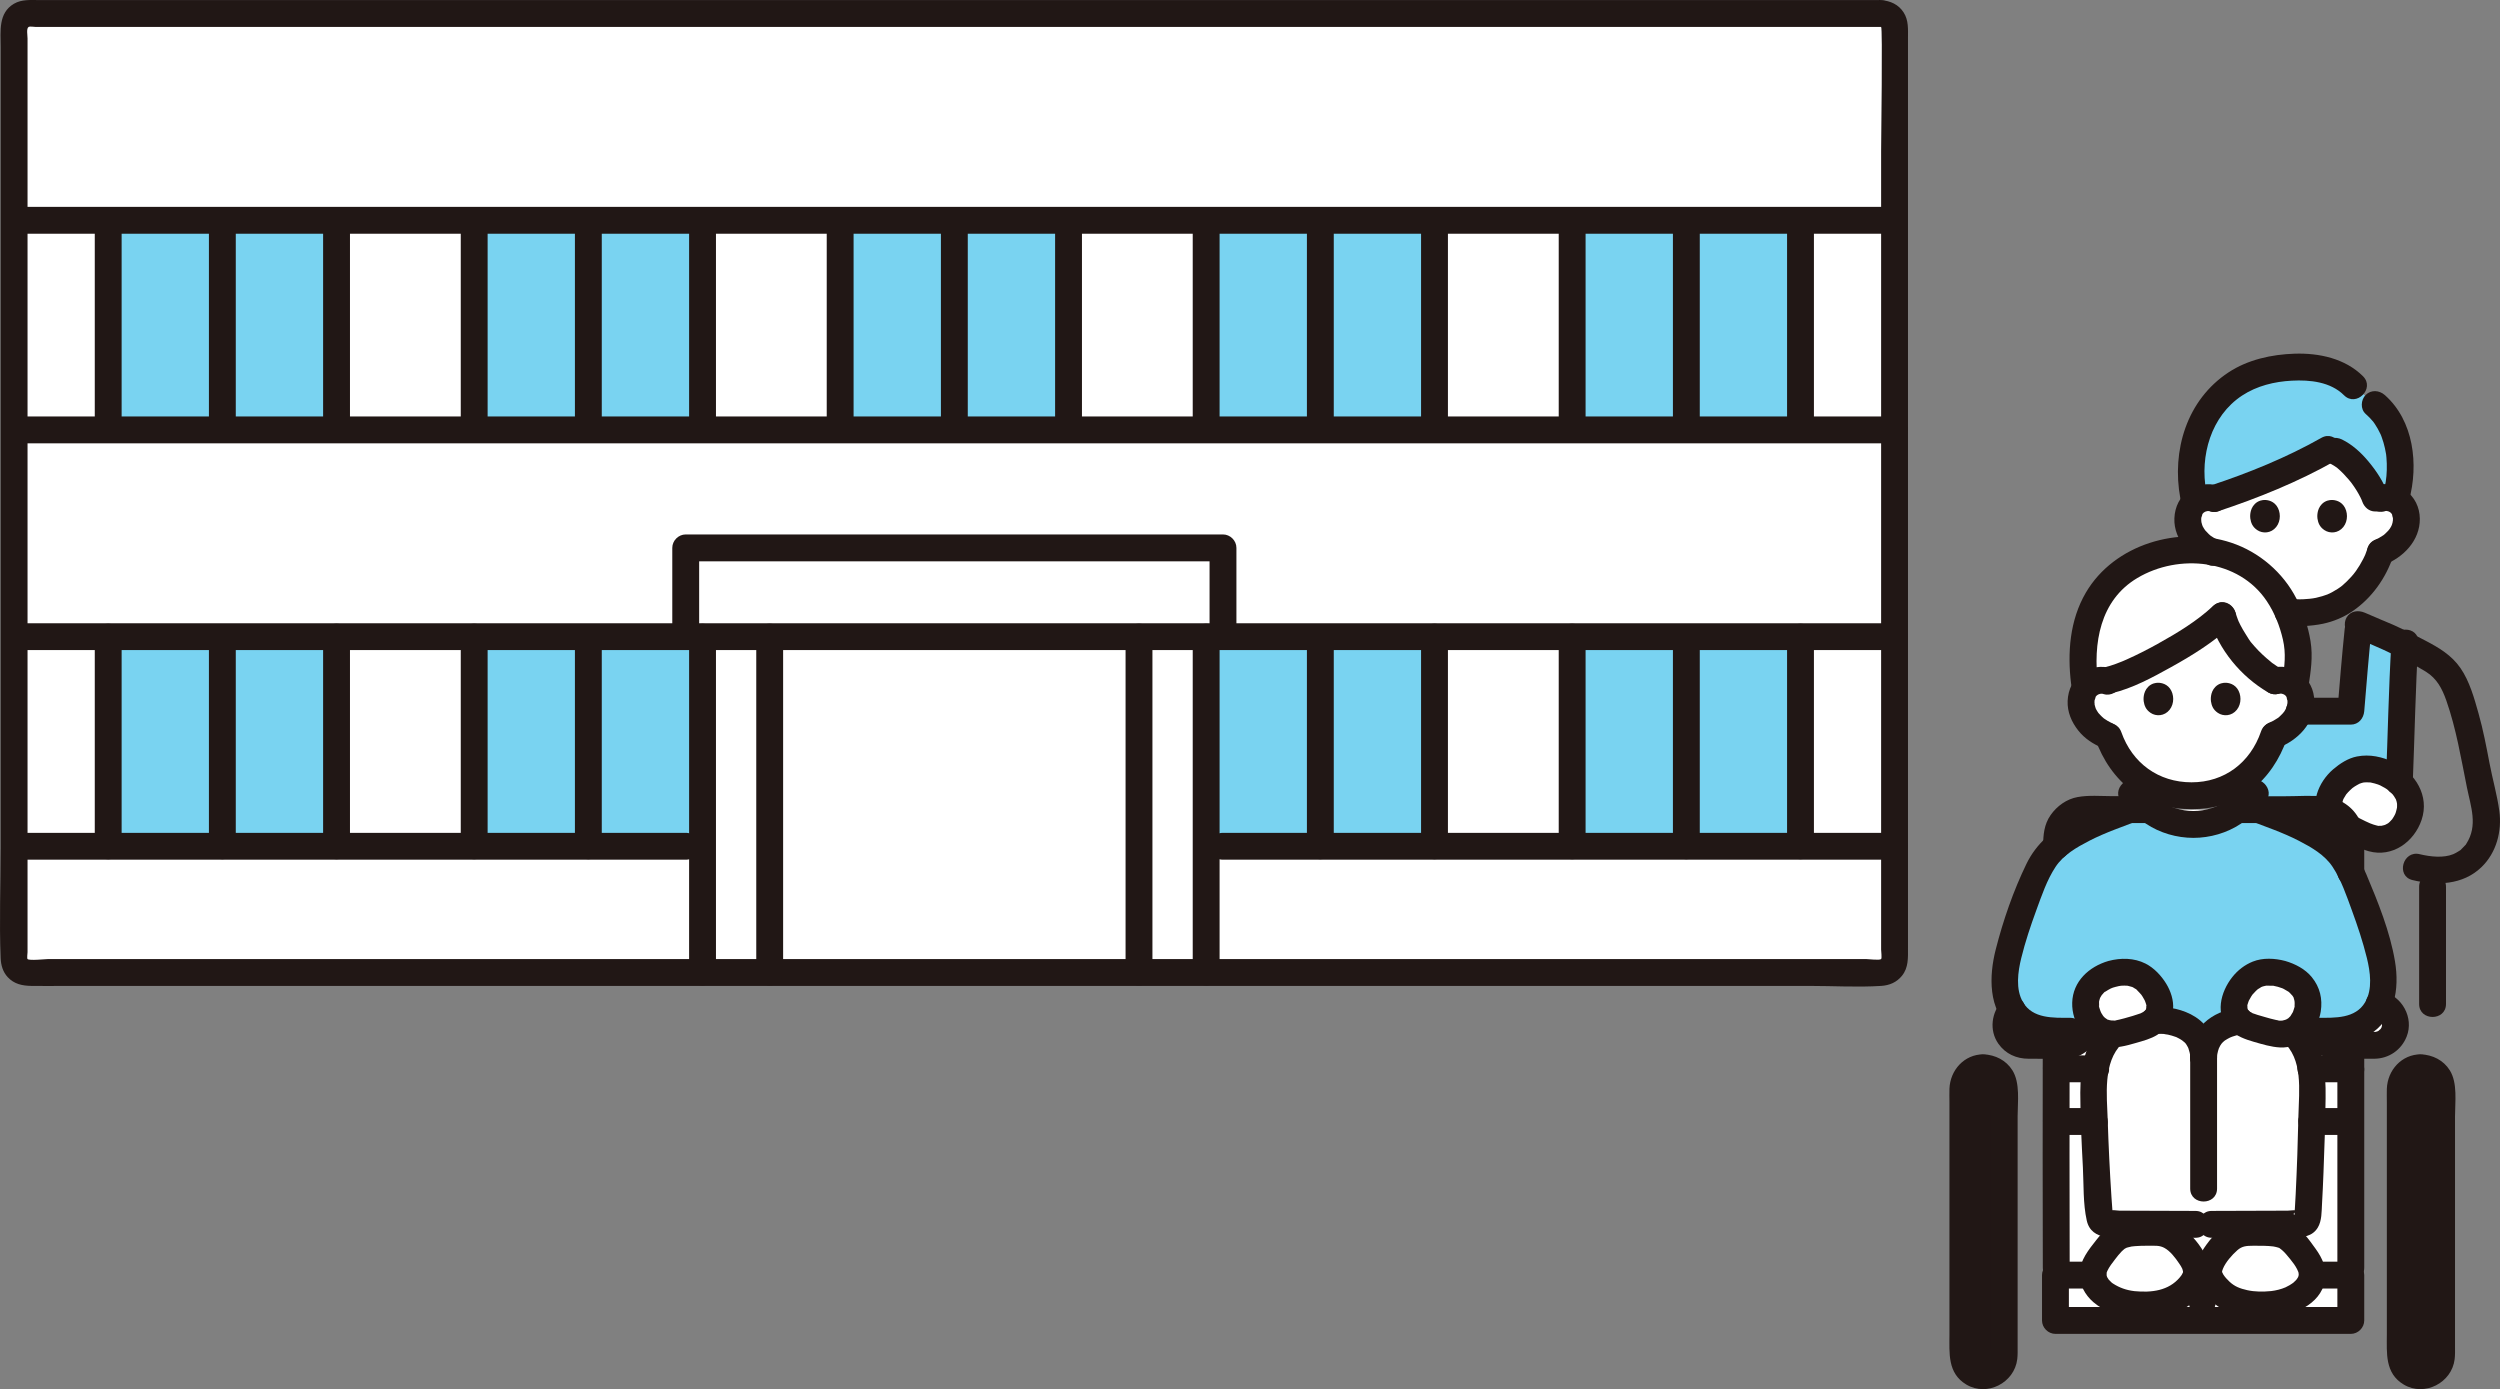 <svg id="b" xmlns="http://www.w3.org/2000/svg" width="372.252" height="206.846" viewBox="0 0 372.252 206.846"><rect x="0" y="0" width="372.252" height="206.846" fill="#808080" stroke="none"/><defs><style>.g{fill:#211715;}.g,.h,.i{stroke-width:0px;}.h{fill:#fff;}.i{fill:#fcdc4a;}</style></defs><g id="c"><g id="d"><path class="h" d="M280.1,2.01H4.1c-1.105,0-2,.895-2,2v138.793c0,1.105.895,2,2,2,92.003,0,184.001,0,276,0,1.105,0,2-.903,2-2.008,0-49.111,0-90.202,0-138.778,0-1.105-.895-2.007-2-2.007Z"></path><path class="h" d="M349.645,123.145c-.693-1.523-2.228-2.58-4.013-2.581-8.413-.003-26.155-.011-34.986-.014-2.436,0-4.411,1.966-4.416,4.402-.032,15.663-.105,49.293-.048,64.917-2.517-.003,29.295-.003,43.857-.003,0-19.925,0-44.242,0-64.892,0-.653-.141-1.272-.395-1.828Z"></path><rect class="h" x="344.718" y="149.494" width="11.971" height="6.152" rx="3.076" ry="3.076"></rect><path class="h" d="M328.104,74.182c.513-.121,1.055-.114,1.557.042,5.717-1.864,13.223-5.106,17.247-7.443,1.264.595,1.958.901,3.121,2.028,1.528,1.481,2.993,3.513,3.642,5.351h.963c1.239-.294,2.659.293,3.279,1.445.647,1.201.472,2.827-.27,4.013-.717,1.147-1.93,2.099-3.181,2.564-.494,1.508-1.35,3.293-2.804,4.96-1.833,2.1-3.887,3.291-6.285,3.8-1.103.234-2.172.289-3.187.322-1.016-.023-1.987-.121-2.941-.284-2.419-.411-4.721-1.662-6.577-3.745-1.457-1.635-2.33-3.391-2.844-4.879-1.364-.446-2.716-1.513-3.463-2.796-.704-1.209-.829-2.839-.144-4.019.407-.701,1.114-1.176,1.887-1.359Z"></path><path class="h" d="M308.612,189.865h-2.553v6.753c14.66,0,29.32,0,43.98,0v-6.753c-13.809,0-27.618,0-41.427,0Z"></path><path class="h" d="M328.121,157.519c.005-1.203-.424-2.665-1.313-3.611-1.247-1.327-3.539-1.969-5.108-1.969-4.868,0-6.404,1.154-7.784,2.684-1.275,1.414-2.102,4.552-2.154,7.113-.086,4.265.604,16.982.845,19.188.094.858.366,1.343,1.408,1.343,2.747,0,10.136.036,12.885.036h2.44c2.749,0,10.139-.036,12.885-.036,1.042,0,1.329-.484,1.408-1.343.248-2.694.665-14.444.665-19.071,0-3.025-.699-5.815-1.974-7.229-1.379-1.529-2.916-2.684-7.784-2.684-1.569,0-3.861.643-5.108,1.969-.889.946-1.318,2.408-1.313,3.611h0Z"></path><path class="h" d="M339.737,145.017c-1.221-.341-2.511-.35-3.541.008-1.947.677-4.288,3.724-3.341,6.034.623,1.519,2.541,1.919,3.874,2.313,1.159.343,2.595.719,3.427.567.921-.169,1.709-.513,2.381-1.309,1.085-1.286,1.467-3.298.838-4.786-.65-1.536-2.217-2.431-3.637-2.828Z"></path><path class="h" d="M314.488,145.017c1.221-.341,2.511-.35,3.541.008,1.947.677,4.288,3.724,3.341,6.034-.623,1.519-2.541,1.919-3.874,2.313-1.159.343-2.595.719-3.427.567-.921-.169-1.709-.513-2.381-1.309-1.085-1.286-1.467-3.298-.838-4.786.65-1.536,2.217-2.431,3.637-2.828Z"></path><path class="h" d="M317.768,194.245c-.855-.093-1.681-.271-2.421-.535-2.659-.949-4.08-2.878-3.616-4.659.18-.694.613-1.357,1.078-2.005.378-.527.778-1.048,1.201-1.563.406-.494.844-.992,1.525-1.372,1.287-.72,3.879-.613,5.379-.613,1.054,0,1.93.309,2.61.722.605.368,1.005.829,1.397,1.282,1.279,1.48,2.595,3.108,1.986,4.723-.162.43-.457.84-.785,1.237-.539.653-1.184,1.29-2.091,1.791-1.629.9-4.045,1.233-6.262.993Z"></path><path class="h" d="M338.176,194.245c.855-.093,1.681-.271,2.421-.535,2.659-.949,4.08-2.878,3.616-4.659-.18-.694-.613-1.357-1.078-2.005-.378-.527-.778-1.048-1.201-1.563-.406-.494-.844-.992-1.525-1.372-1.287-.72-3.879-.613-5.379-.613-1.054,0-1.93.309-2.61.722-.605.368-1.005.829-1.397,1.282-1.279,1.48-2.595,3.108-1.986,4.723.162.43.457.84.785,1.237.539.653,1.184,1.29,2.091,1.791,1.629.9,4.045,1.233,6.262.993Z"></path><path class="h" d="M330.916,91.67c.482,1.59,1.065,2.952,2.787,5.272,1.202,1.62,3.426,3.511,5.056,4.444,1.03-.302,2.214.019,2.975.782.298-2.14.665-3.585.515-5.096-.375-3.78-2.101-8.261-4.881-10.801-.736-.673-1.248-1.128-1.823-1.562-.834-.629-1.909-1.22-2.604-1.507-1.882-.778-4.103-1.355-7.076-1.355-4.875,0-9.214,2.511-11.139,4.355-3.285,3.145-5.475,8.178-4.243,16.29.692-.935,1.952-1.379,3.07-1.131,3.346-.541,13.158-5.707,17.362-9.69"></path><path class="h" d="M330.916,91.67c-4.205,3.983-14.016,9.149-17.362,9.69-1.212-.268-2.591.276-3.231,1.378-.686,1.182-.561,2.815.144,4.026.75,1.288,2.107,2.358,3.476,2.803.512,1.497,1.386,3.252,2.842,4.886,1.859,2.086,4.165,3.339,6.588,3.751.956.163,1.928.261,2.946.284,1.017-.033,2.087-.088,3.193-.323,2.402-.51,4.46-1.703,6.296-3.807,1.435-1.644,2.289-3.404,2.784-4.906.065-.028.127-.051.127-.051,1.264-.461,2.493-1.421,3.217-2.58.743-1.188.919-2.817.27-4.02s-2.167-1.791-3.448-1.415c-1.63-.933-3.854-2.823-5.056-4.444-1.722-2.32-2.304-3.682-2.787-5.272"></path><path class="h" d="M355.448,115.23c-1.254-.608-2.65-.87-3.834-.684-2.24.352-5.37,3.191-4.797,5.877.377,1.766,2.374,2.574,3.74,3.262,1.187.598,2.668,1.287,3.598,1.285,1.03-.002,1.951-.221,2.833-.951,1.426-1.18,2.234-3.282,1.844-5.016-.402-1.789-1.923-3.065-3.383-3.772Z"></path><path class="h" d="M355.448,115.23c-1.254-.608-2.65-.87-3.834-.684-2.24.352-5.37,3.191-4.797,5.877.377,1.766,2.374,2.574,3.74,3.262,1.187.598,2.668,1.287,3.598,1.285,1.03-.002,1.951-.221,2.833-.951,1.426-1.18,2.234-3.282,1.844-5.016-.402-1.789-1.923-3.065-3.383-3.772Z"></path><g id="e"><path class="i" d="M70.604,99.797c0-1.653,0-3.325-.002-4.997,6.358,0,19.549,0,34.005,0v31.209c-8.33,0-20.925,0-34-.003,0,0,0-12.438-.004-26.209Z" style="fill: rgb(121, 211, 241);"></path><path class="i" d="M16.107,99.797c0-1.653,0-3.325-.002-4.997,6.358,0,19.549,0,34.005,0v31.209c-8.33,0-20.925,0-34-.003,0,0,0-12.438-.004-26.209Z" style="fill: rgb(121, 211, 241);"></path><path class="i" d="M213.601,99.797c0-1.653,0-3.325.002-4.997-6.358,0-19.549,0-34.005,0v31.209c8.33,0,20.925,0,34-.003,0,0,0-12.438.004-26.209Z" style="fill: rgb(121, 211, 241);"></path><path class="i" d="M268.099,99.797c0-1.653,0-3.325.002-4.997-6.358,0-19.549,0-34.005,0v31.209c8.33,0,20.925,0,34-.003,0,0,0-12.438.004-26.209Z" style="fill: rgb(121, 211, 241);"></path><path class="i" d="M213.601,37.797c0-1.653,0-3.325.002-4.997-6.358,0-19.549,0-34.005,0v31.209c8.33,0,20.925,0,34-.003,0,0,0-12.438.004-26.209Z" style="fill: rgb(121, 211, 241);"></path><path class="i" d="M268.099,37.797c0-1.653,0-3.325.002-4.997-6.358,0-19.549,0-34.005,0v31.209c8.33,0,20.925,0,34-.003,0,0,0-12.438.004-26.209Z" style="fill: rgb(121, 211, 241);"></path><path class="i" d="M70.604,37.797c0-1.653,0-3.325-.002-4.997,6.358,0,19.549,0,34.005,0v31.209c-8.33,0-20.925,0-34-.003,0,0,0-12.438-.004-26.209Z" style="fill: rgb(121, 211, 241);"></path><path class="i" d="M125.102,37.797c0-1.653,0-3.325-.002-4.997,6.358,0,19.549,0,34.005,0v31.209c-8.33,0-20.925,0-34-.003,0,0,0-12.438-.004-26.209Z" style="fill: rgb(121, 211, 241);"></path><path class="i" d="M16.107,37.797c0-1.653,0-3.325-.002-4.997,6.358,0,19.549,0,34.005,0v31.209c-8.33,0-20.925,0-34-.003,0,0,0-12.438-.004-26.209Z" style="fill: rgb(121, 211, 241);"></path><path class="i" d="M337.092,55.306c-3,.787-5.272,2.269-7.262,4.505-3.161,3.552-4.416,9.726-2.986,14.995.77-.64,1.866-.878,2.819-.582,5.717-1.864,13.223-5.106,17.247-7.443,1.264.595,1.959.901,3.121,2.028,1.528,1.481,2.993,3.513,3.642,5.351h.963c.673-.159,1.399-.059,2.021.25,1.661-5.427.494-11.193-2.992-14.187,0,0-1.576-1.354-3.153-2.708l-.07-.074c-2.096-2.198-5.734-3.019-9.595-2.734-1.373.101-2.616.3-3.755.598Z" style="fill: rgb(121, 211, 241);"></path><path class="i" d="M350.344,130.545c-.798-1.87-1.778-3.545-3.407-4.806-2.529-1.958-5.767-3.404-8.779-4.449l-2.953-1.152s-.42-.164-1.061-.41c-4.191,4.024-10.809,4.042-15.021.053-.565.215-.927.357-.927.357l-2.953,1.152c-3.012,1.045-6.25,2.491-8.779,4.449-1.629,1.261-2.609,2.936-3.407,4.806-1.133,2.653-2.162,5.353-3.008,8.112-.82,2.677-1.782,5.526-1.478,8.352.108,1.008.307,2.022.764,2.926,1.211,2.392,4.06,3.617,6.641,3.617h6.885c-.424-.209-.815-.499-1.171-.921-1.085-1.286-1.467-3.298-.838-4.786.65-1.536,2.217-2.431,3.637-2.828,1.221-.341,2.511-.35,3.541.008,1.947.677,4.288,3.724,3.341,6.034-.623,1.519-2.541,1.919-3.874,2.313-.203.06-.421.12-.637.179h20.506c-.216-.059-.434-.119-.637-.179-1.333-.394-3.251-.794-3.874-2.313-.947-2.31,1.394-5.357,3.341-6.034,1.03-.358,2.321-.349,3.541-.008,1.42.396,2.987,1.292,3.637,2.828.63,1.488.247,3.5-.838,4.786-.356.422-.747.711-1.171.921h6.059c2.581,0,5.43-1.225,6.641-3.617.458-.904.656-1.918.764-2.926.304-2.826-.658-5.675-1.478-8.352-.845-2.759-1.875-5.459-3.008-8.112Z" style="fill: rgb(121, 211, 241);"></path><path class="i" d="M354.154,94.264s-2.49-1.068-2.953-1.266c-.042.365-.073.633-.073.633-.032.272-.836,9.244-1.087,12.267h-7.67c-.109.325-.253.637-.432.923-.724,1.158-1.953,2.118-3.217,2.58,0,0-.063.023-.127.051-.496,1.502-1.35,3.262-2.784,4.906-.373.428-.758.808-1.151,1.163-1.263,3.158-2.304,5.835-2.136,5.666.225-.225,7.866-.197,14.517-.13-.097-.197-.174-.407-.223-.634-.573-2.686,2.558-5.525,4.797-5.877,1.185-.186,2.58.077,3.834.684.626.303,1.259.718,1.814,1.226.186-4.606.693-17.964.79-20.4-1.335-.667-2.887-1.414-3.899-1.793Z" style="fill: rgb(121, 211, 241);"></path></g></g><g id="f"><path class="g" d="M72.608,126.006v-31.203c0-2.574-4-2.578-4,0v31.203c0,2.574,4,2.578,4,0h0Z"></path><path class="g" d="M52.111,126.006v-31.203c0-2.574-4-2.578-4,0v31.203c0,2.574,4,2.578,4,0h0Z"></path><path class="g" d="M18.111,126.01v-31.203c0-2.574-4-2.578-4,0v31.203c0,2.574,4,2.578,4,0h0Z"></path><path class="g" d="M215.598,126.006v-31.203c0-2.574-4-2.578-4,0v31.203c0,2.574,4,2.578,4,0h0Z"></path><path class="g" d="M236.095,126.006v-31.203c0-2.574-4-2.578-4,0v31.203c0,2.574,4,2.578,4,0h0Z"></path><path class="g" d="M270.095,126.006v-31.203c0-2.574-4-2.578-4,0v31.203c0,2.574,4,2.578,4,0h0Z"></path><path class="g" d="M181.598,64.006v-31.203c0-2.574-4-2.578-4,0v31.203c0,2.574,4,2.578,4,0h0Z"></path><path class="g" d="M215.598,64.006v-31.203c0-2.574-4-2.578-4,0v31.203c0,2.574,4,2.578,4,0h0Z"></path><path class="g" d="M236.095,64.006v-31.203c0-2.574-4-2.578-4,0v31.203c0,2.574,4,2.578,4,0h0Z"></path><path class="g" d="M270.095,64.006v-31.203c0-2.574-4-2.578-4,0v31.203c0,2.574,4,2.578,4,0h0Z"></path><path class="g" d="M280.1.01h-28.919c-10.373,0-20.747,0-31.12,0-12.586,0-25.172,0-37.758,0h-82.017c-12.479,0-24.958,0-37.437,0-10.27,0-20.54,0-30.81,0H5.846C4.573.01,3.232-.117,2.081.556-.282,1.939.1,4.659.1,6.958v43.077c0,13.656,0,27.312,0,40.968s0,23.536,0,35.304c0,5.446-.226,10.946,0,16.389.043,1.036.332,2.035,1.056,2.81.96,1.027,2.155,1.271,3.504,1.297,1.678.032,3.36,0,5.039,0,6.998,0,13.996,0,20.994,0,13.903,0,27.806,0,41.709,0,27.619,0,55.237,0,82.856,0,27.712,0,55.423,0,83.135,0,6.905,0,13.809,0,20.714,0,3.452,0,6.905,0,10.357,0,3.522,0,7.123.222,10.637,0,1.237-.078,2.31-.529,3.1-1.504.994-1.227.9-2.68.9-4.175,0-3.483,0-6.966,0-10.448,0-6.593,0-13.186,0-19.778,0-25.436,0-50.871,0-76.307,0-6.372,0-12.744,0-19.116,0-3.268,0-6.536,0-9.805,0-1.336.105-2.641-.645-3.814-.771-1.205-1.978-1.722-3.355-1.846-2.563-.231-2.547,3.77,0,4,.241.022,0,16.856,0,18.436,0,6.307,0,12.614,0,18.922,0,12.487,0,24.974,0,37.462,0,12.627,0,25.254,0,37.881,0,6.662,0,13.325,0,19.987,0,1.568,0,3.137,0,4.705,0,.237.138,1.26,0,1.399-.223.224-1.87.002-2.239.002-3.359,0-6.718,0-10.077,0-27.338,0-54.677,0-82.015,0-27.245,0-54.491,0-81.736,0-27.246,0-54.492,0-81.737,0-3.452,0-6.905,0-10.357,0-1.586,0-3.173,0-4.759,0-.399,0-2.805.27-3.079,0-.107-.106,0-.881,0-1.022v-7.253c0-9.989,0-19.978,0-29.966s0-26.54,0-39.809V27.615c0-7.293,0-14.586,0-21.878,0-.492-.204-1.518.165-1.727.201-.113.807,0,1.033,0h45.388c11.618,0,23.237,0,34.855,0h118.991c11.284,0,22.568,0,33.852,0,8.545,0,17.09,0,25.636,0h16.081c2.574,0,2.578-4,0-4Z"></path><path class="g" d="M104.105,94.806v-13.227l-2,2h80l-2-2v13.22c0,2.574,4,2.578,4,0v-13.22c0-1.081-.916-2-2-2h-80c-1.081,0-2,.916-2,2v13.227c0,2.574,4,2.578,4,0h0Z"></path><path class="g" d="M182.105,128.01h100c2.574,0,2.578-4,0-4h-100c-2.574,0-2.578,4,0,4h0Z"></path><path class="g" d="M2.1,96.8h165.537c19.669,0,39.339,0,59.008,0h55.46c2.574,0,2.578-4,0-4H2.1c-2.574,0-2.578,4,0,4h0Z"></path><path class="g" d="M106.608,64.006v-31.203c0-2.574-4-2.578-4,0v31.203c0,2.574,4,2.578,4,0h0Z"></path><path class="g" d="M72.608,64.006v-31.203c0-2.574-4-2.578-4,0v31.203c0,2.574,4,2.578,4,0h0Z"></path><path class="g" d="M127.1,64.006v-31.203c0-2.574-4-2.578-4,0v31.203c0,2.574,4,2.578,4,0h0Z"></path><path class="g" d="M161.105,64.006v-31.203c0-2.574-4-2.578-4,0v31.203c0,2.574,4,2.578,4,0h0Z"></path><path class="g" d="M52.111,64.006v-31.203c0-2.574-4-2.578-4,0v31.203c0,2.574,4,2.578,4,0h0Z"></path><path class="g" d="M35.108,64.006v-31.203c0-2.574-4-2.578-4,0v31.203c0,2.574,4,2.578,4,0h0Z"></path><path class="g" d="M89.605,64.006v-31.203c0-2.574-4-2.578-4,0v31.203c0,2.574,4,2.578,4,0h0Z"></path><path class="g" d="M144.103,64.006v-31.203c0-2.574-4-2.578-4,0v31.203c0,2.574,4,2.578,4,0h0Z"></path><path class="g" d="M198.6,64.006v-31.203c0-2.574-4-2.578-4,0v31.203c0,2.574,4,2.578,4,0h0Z"></path><path class="g" d="M253.098,64.006v-31.203c0-2.574-4-2.578-4,0v31.203c0,2.574,4,2.578,4,0h0Z"></path><path class="g" d="M35.108,126.005v-30.203c0-2.574-4-2.578-4,0v30.203c0,2.574,4,2.578,4,0h0Z"></path><path class="g" d="M89.605,126.005v-30.203c0-2.574-4-2.578-4,0v30.203c0,2.574,4,2.578,4,0h0Z"></path><path class="g" d="M198.6,126.006v-30.203c0-2.574-4-2.578-4,0v30.203c0,2.574,4,2.578,4,0h0Z"></path><path class="g" d="M253.098,126.006v-30.203c0-2.574-4-2.578-4,0v30.203c0,2.574,4,2.578,4,0h0Z"></path><path class="g" d="M18.111,64.006v-31.203c0-2.574-4-2.578-4,0v31.203c0,2.574,4,2.578,4,0h0Z"></path><path class="g" d="M102.1,124.01H2.1c-2.574,0-2.578,4,0,4h100c2.574,0,2.578-4,0-4h0Z"></path><path class="g" d="M106.608,144.8v-49.994c0-2.574-4-2.578-4,0v49.994c0,2.574,4,2.578,4,0h0Z"></path><path class="g" d="M116.608,144.803v-50.003c0-2.574-4-2.578-4,0v50.003c0,2.574,4,2.578,4,0h0Z"></path><path class="g" d="M177.598,94.806v49.994c0,2.574,4,2.578,4,0v-49.994c0-2.574-4-2.578-4,0h0Z"></path><path class="g" d="M171.598,144.803v-50.003c0-2.574-4-2.578-4,0v50.003c0,2.574,4,2.578,4,0h0Z"></path><path class="g" d="M2.1,66.01h280.005c2.574,0,2.578-4,0-4H2.1c-2.574,0-2.578,4,0,4h0Z"></path><path class="g" d="M2.1,34.8h279.249c2.574,0,2.578-4,0-4H2.1c-2.574,0-2.578,4,0,4h0Z"></path><path class="g" d="M359.222,131.043c3.562.865,7.499.755,10.275-1.929,2.227-2.153,3.067-5.351,2.654-8.37-.326-2.379-1.012-4.74-1.46-7.103-.469-2.48-.945-4.959-1.629-7.392-.641-2.281-1.337-4.8-2.696-6.774-1.314-1.908-3.214-3.04-5.232-4.091s-4.075-2.093-6.196-2.951c.439.177-.103-.037-.248-.099-.309-.132-.618-.265-.927-.398l-1.626-.698c-.992-.425-2.144-.295-2.736.718-.493.842-.281,2.308.718,2.736,2.156.925,4.331,1.809,6.435,2.848,1.576.778,3.18,1.548,4.671,2.482,1.645,1.03,2.419,2.529,3.048,4.325,1.464,4.184,2.171,8.525,3.045,12.855.593,2.937,1.679,5.712-.084,8.442-.253.392.045-.014-.149.2-.178.196-.357.384-.549.567-.261.248-.051.103-.458.35-.25.152-.505.309-.776.422-1.447.601-3.399.396-5.015.004-2.501-.607-3.568,3.249-1.063,3.857h0Z"></path><path class="g" d="M359.267,116.446c.276-6.919.403-13.857.81-20.77.151-2.571-3.849-2.563-4,0-.407,6.913-.534,13.851-.81,20.77-.103,2.574,3.898,2.57,4,0h0Z"></path><path class="g" d="M360.211,132.047c0,5.816,0,11.631,0,17.447h4c0-3.526,0-7.052,0-10.578,0-2.574-4-2.578-4,0,0,3.526,0,7.052,0,10.578,0,2.574,4,2.578,4,0,0-5.816,0-11.631,0-17.447,0-2.574-4-2.578-4,0h0Z"></path><path class="g" d="M342.367,107.896h7.67c1.147,0,1.91-.92,2-2,.339-4.09.668-8.187,1.09-12.27.108-1.044-.997-2.045-2-2-1.176.053-1.884.882-2,2-.422,4.083-.751,8.18-1.09,12.27l2-2h-7.67c-1.046,0-2.048.92-2,2s.879,2,2,2h0Z"></path><path class="g" d="M351.856,56.027c-2.653-2.65-6.545-3.482-10.186-3.363-3.419.111-6.948.879-9.838,2.781-6.225,4.094-8.495,11.651-7.178,18.775.196,1.063,1.483,1.665,2.46,1.397,1.116-.307,1.594-1.394,1.397-2.46-.974-5.272.71-11.216,5.34-14.258,2.206-1.449,4.793-2.078,7.409-2.217,2.695-.143,5.766.174,7.768,2.174,1.823,1.822,4.653-1.006,2.828-2.828h0Z"></path><path class="g" d="M358.709,74.518c1.442-5.321.726-11.886-3.63-15.71-.811-.712-2.03-.799-2.828,0-.727.727-.815,2.113,0,2.828.406.356.78.739,1.124,1.156.205.249-.149-.213.038.052.074.105.149.21.22.317.144.216.28.438.408.664.146.258.275.524.406.79.046.093.119.27.038.073.051.124.099.25.145.377.201.547.364,1.109.491,1.678.061.274.112.55.159.827.059.348-.026-.251.017.101.017.142.031.285.044.428.055.617.073,1.237.055,1.856-.038,1.314-.187,2.185-.543,3.501-.674,2.488,3.183,3.549,3.857,1.063h0Z"></path><path class="g" d="M345.071,77.209c-.016-.12-.172-1.316.665-2.161.549-.554,1.201-.591,1.407-.6.158-.006,1.192-.029,1.843.864.617.846.68,2.227-.058,3.155-.766.963-2.013,1.016-2.831.462-.737-.499-.93-1.114-1.026-1.719Z"></path><path class="g" d="M335.074,77.209c-.016-.12-.172-1.316.665-2.161.549-.554,1.201-.591,1.407-.6.158-.006,1.192-.029,1.843.864.617.846.68,2.227-.058,3.155-.766.963-2.013,1.016-2.831.462-.737-.499-.93-1.114-1.026-1.719Z"></path><path class="g" d="M346.702,68.893c.288.142.572.291.845.46.139.086.273.179.407.273.22.153-.115-.105-.155-.125.084.04.188.152.259.212.602.511,1.151,1.088,1.662,1.689.119.14.235.283.351.426.268.329-.197-.267-.048-.065.061.083.123.164.184.247.24.328.468.665.682,1.011.207.334.401.677.577,1.029.076.152.146.308.218.462.105.224-.171-.443-.052-.121.037.101.077.201.113.302.302.838,1,1.468,1.929,1.468h1.055c1.046,0,2.048-.92,2-2s-.879-2-2-2h-1.055l1.929,1.468c-.665-1.846-1.719-3.464-2.975-4.961-1.093-1.303-2.371-2.47-3.905-3.228-.937-.462-2.208-.283-2.736.718-.477.902-.284,2.242.718,2.736h0Z"></path><path class="g" d="M355.004,76.12c.104-.028.213-.043.315-.072-.497.141-.316.036-.103.032.087-.002.25-.027.323.012-.087-.046-.507-.089-.158-.014.106.023.21.051.313.085.328.107-.045.015-.125-.063.066.065.203.102.287.152.164.099.303.29-.05-.064.076.077.164.141.24.219l.074.079c.134.157.098.107-.108-.15.02.077.108.163.147.232.22.388-.06-.232,0-.046.052.163.079.518.172.643-.037-.31-.048-.386-.033-.228.006.061.01.123.012.185.005.124.004.248-.002.372l-.008.124c-.022.219-.013.166.026-.159-.047.053-.046.239-.062.307-.029.122-.063.243-.102.362-.115.351-.053-.006.046-.068-.065.041-.121.256-.165.335-.06.109-.124.215-.192.318-.034.052-.07.104-.106.155-.087.121-.046.07.124-.153-.033-.004-.225.267-.246.291-.157.175-.325.34-.5.497-.016.014-.233.218-.245.209.237-.179.269-.205.098-.078l-.105.074c-.21.145-.428.279-.652.4-.111.06-.225.112-.337.169-.346.174.408-.159.021-.013-.499.188-.917.444-1.195.919-.251.429-.357,1.061-.202,1.541.309.954,1.412,1.792,2.46,1.397,2.879-1.086,5.381-3.629,5.349-6.877-.017-1.72-.775-3.259-2.168-4.265-1.191-.86-2.799-1.097-4.205-.716-1.009.274-1.729,1.435-1.397,2.46.335,1.034,1.378,1.691,2.46,1.397h0Z"></path><path class="g" d="M330.234,72.308c-1.387-.424-3.02-.192-4.22.632-1.425.978-2.177,2.513-2.247,4.227-.068,1.65.593,3.165,1.602,4.43.945,1.185,2.204,1.993,3.59,2.566.446.184,1.146.03,1.541-.202.415-.243.811-.718.919-1.195.117-.512.091-1.087-.202-1.541-.301-.467-.686-.709-1.195-.919.546.226.133.052.027-.001-.112-.056-.223-.116-.332-.179-.204-.117-.393-.252-.588-.383-.12-.088-.07-.049.149.118-.05-.04-.1-.081-.149-.123-.082-.07-.162-.141-.241-.214-.188-.176-.36-.365-.531-.557-.293-.329.242.37.001.004-.069-.105-.142-.206-.207-.313-.054-.088-.105-.178-.153-.269-.211-.401.057.203-.004.024-.075-.219-.149-.433-.199-.66-.045-.205.011-.441-.009.037.005-.12-.021-.253-.023-.374-.002-.124.008-.248.01-.372.005-.363-.076.344-.017.105.035-.141.199-.504.18-.642-.127.291-.145.341-.052.149l.058-.105c.104-.178.281-.281-.062.045.078-.074.144-.164.222-.239l.08-.074c.158-.133.108-.096-.15.111.076-.022.159-.106.228-.146.07-.041.435-.2.1-.068-.326.129-.011.011.065-.013.104-.032.21-.052.315-.08.373-.101-.489.022-.103.016.108-.002.215-.003.323-.002.362.003-.477-.12-.104-.019.104.028.209.051.313.082,1.001.306,2.225-.364,2.46-1.397.246-1.081-.325-2.133-1.397-2.46h0Z"></path><path class="g" d="M340.687,93.176c.822,0,1.622.095,2.449.045.927-.056,1.864-.155,2.773-.347,1.537-.324,3.059-.961,4.358-1.846,2.902-1.977,4.991-4.937,6.099-8.251.343-1.024-.396-2.185-1.397-2.46-1.091-.3-2.116.369-2.46,1.397-.104.312-.213.623-.34.927.083-.198-.016.032-.049.1-.079.164-.156.329-.238.491-.318.626-.682,1.228-1.089,1.8-.387.544-.859,1.061-1.348,1.538-.559.545-.785.737-1.372,1.121-.262.171-.53.331-.806.478-.121.065-.244.127-.367.187.007-.003-.469.209-.323.15-.367.149-1.17.393-1.73.51-.621.13-1.255.181-1.95.217-.744.039-1.469-.059-2.209-.059-1.081,0-2,.919-2,2s.915,2,2,2h0Z"></path><path class="g" d="M345.654,65.195c-5.184,2.937-10.833,5.229-16.483,7.094-1.025.338-1.693,1.381-1.397,2.46.276,1.004,1.43,1.737,2.46,1.397,5.968-1.97,11.963-4.395,17.438-7.497,2.24-1.269.226-4.726-2.019-3.454h0Z"></path><path class="g" d="M352.037,188.766v-33.12c0-2.574-4-2.578-4,0v33.12c0,2.574,4,2.578,4,0h0Z"></path><path class="g" d="M308.177,188.766c-.039-11.04-.019-22.08-.01-33.12.002-2.574-3.998-2.578-4,0-.009,11.04-.029,22.08.01,33.12.009,2.573,4.009,2.578,4,0h0Z"></path><path class="g" d="M352.037,129.856v-3.751c0-1.356-.053-2.605-.623-3.858-.948-2.085-3.003-3.429-5.254-3.648-1.996-.195-4.08-.032-6.084-.035-2.299-.003-4.599-.007-6.898-.007-2.574,0-2.578,4,0,4,3.843,0,7.685.01,11.528.01,1.378,0,2.498.11,3.1,1.373.364.765.232,1.668.232,2.49v3.428c0,2.574,4,2.578,4,0h0Z"></path><path class="g" d="M320.037,118.556c-1.84,0-3.681-.004-5.521-.008-1.691-.003-3.484-.17-5.154.133-1.644.297-3.08,1.336-4.026,2.688-.966,1.381-1.109,2.943-1.109,4.577,0,1.081.919,2,2,2s2-.915,2-2c0-.33-.007-.66,0-.99.003-.127.008-.254.018-.381-.028.374.014-.027.035-.112.036-.149.082-.293.129-.44-.061.187-.072.128.011-.022.072-.132.144-.261.221-.39s.242-.31.057-.099c.098-.112.202-.217.306-.323.026-.026.301-.264.136-.133-.124.099.623-.367.478-.296-.206.099.266-.092.27-.093.118-.036.238-.06.356-.092.358-.099-.107-.011.117-.017.164-.005.327-.01.491-.01,3.062-.011,6.123.01,9.185.01,1.081,0,2-.919,2-2s-.915-2-2-2h0Z"></path><path class="g" d="M350.037,157.146h-5.95c-1.046,0-2.048.92-2,2s.879,2,2,2h5.95c1.046,0,2.048-.92,2-2s-.879-2-2-2h0Z"></path><path class="g" d="M312.047,157.146h-5.85c-1.046,0-2.048.92-2,2s.879,2,2,2h5.85c1.046,0,2.048-.92,2-2s-.879-2-2-2h0Z"></path><path class="g" d="M349.887,164.996h-5.67c-1.046,0-2.048.92-2,2s.879,2,2,2h5.67c1.046,0,2.048-.92,2-2s-.879-2-2-2h0Z"></path><path class="g" d="M311.847,164.996h-5.65c-1.046,0-2.048.92-2,2s.879,2,2,2h5.65c1.046,0,2.048-.92,2-2s-.879-2-2-2h0Z"></path><path class="g" d="M328.927,187.866h-1.91c-.275-.01-.532.047-.771.172-.248.081-.463.219-.644.414-.195.181-.333.396-.414.644-.125.238-.183.495-.172.771l.071.532c.095.339.266.633.514.883l.405.313c.312.181.648.272,1.009.273h1.91c.275.01.532-.047.771-.172.248-.081.463-.219.644-.414.195-.181.333-.396.414-.644.125-.238.183-.495.172-.771l-.071-.532c-.095-.339-.266-.633-.514-.883l-.405-.313c-.312-.181-.648-.272-1.009-.273h0Z"></path><path class="g" d="M344.297,191.866h5.74l-2-2v6.75l2-2h-43.98l2,2v-6.75l-2,2h5.59c2.574,0,2.578-4,0-4h-5.59c-1.081,0-2,.916-2,2v6.75c0,1.081.916,2,2,2h43.98c1.081,0,2-.916,2-2v-6.75c0-1.081-.916-2-2-2h-5.74c-2.574,0-2.578,4,0,4h0Z"></path><path class="g" d="M325.911,188.732v5.195c0,1.046.92,2.048,2,2s2-.879,2-2v-.207c0-1.046-.92-2.048-2-2s-2,.879-2,2v.207c0,1.046.92,2.048,2,2s2-.879,2-2v-5.195c0-1.046-.92-2.048-2-2s-2,.879-2,2h0Z"></path><rect class="g" x="357.404" y="158.986" width="6.152" height="45.869" rx="3.076" ry="3.076"></rect><path class="g" d="M360.479,156.986c-2.876,0-4.978,2.364-5.076,5.138-.024.665,0,1.335,0,2v10.126c0,8.141,0,16.282,0,24.423,0,2.786-.314,5.801,2.514,7.488,3.095,1.846,7.161-.255,7.584-3.782.076-.634.054-1.27.054-1.909,0-7.546,0-15.092,0-22.638v-11.609c0-2.136.405-4.968-.78-6.857-.95-1.515-2.548-2.288-4.296-2.382-2.572-.139-2.565,3.862,0,4,1.629.088,1.076,3.211,1.076,4.253v9.83c0,7.595,0,15.19,0,22.785v3.019c0,.463.091,1.101-.177,1.502-.737,1.102-1.92.208-1.975-.798-.038-.696,0-1.406,0-2.103,0-7.172,0-14.345,0-21.517s0-7.267,0-10.901c0-1.623-.183-3.364,0-4.98.067-.592.423-1.089,1.076-1.089,2.574,0,2.578-4,0-4Z"></path><rect class="g" x="292.274" y="158.986" width="6.152" height="45.869" rx="3.076" ry="3.076"></rect><path class="g" d="M295.35,156.986c-2.876,0-4.978,2.364-5.076,5.138-.024.665,0,1.335,0,2v10.126c0,8.141,0,16.282,0,24.423,0,2.786-.314,5.801,2.514,7.488,3.095,1.846,7.161-.255,7.584-3.782.076-.634.054-1.27.054-1.909,0-7.546,0-15.092,0-22.638v-11.609c0-2.136.405-4.968-.78-6.857-.95-1.515-2.548-2.288-4.296-2.382-2.572-.139-2.565,3.862,0,4,1.629.088,1.076,3.211,1.076,4.253v9.83c0,7.595,0,15.19,0,22.785v3.019c0,.463.091,1.101-.177,1.502-.737,1.102-1.92.208-1.975-.798-.038-.696,0-1.406,0-2.103,0-7.172,0-14.345,0-21.517v-10.901c0-1.623-.183-3.364,0-4.98.067-.592.423-1.089,1.076-1.089,2.574,0,2.578-4,0-4Z"></path><path class="g" d="M298.183,148.962c-1.655,1.717-2.035,4.446-.626,6.447,1.062,1.509,2.669,2.237,4.49,2.237s3.64.031,5.458,0c2.311-.039,4.138-1.434,4.921-3.578.36-.984-.403-2.234-1.397-2.46-1.129-.257-2.075.343-2.46,1.397.168-.459-.09.138-.146.237-.128.183-.12.173.023-.03-.071.078-.145.153-.223.223-.17.145-.16.137.03-.022-.089.058-.18.112-.274.161-.203.098-.191.094.035-.014-.103.034-.208.063-.314.087-.465.134.367.033-.136,0-.024-.002-.049,0-.073,0-.111.001-.222,0-.333,0h-3.197c-.733,0-1.471-.023-2.205,0-.245-.016-.259-.01-.042.019-.123-.023-.244-.053-.364-.091-.44-.127.181.155-.192-.103-.192-.129-.204-.134-.035-.013-.091-.08-.177-.166-.256-.258.25.281-.143-.261-.183-.359.186.458-.031-.593-.002-.079-.008-.126-.008-.252,0-.378-.042.233-.04.234.006.002.027-.113.06-.225.1-.334-.093.211-.088.214.015.009.057-.099.119-.195.186-.287-.136.181-.129.187.022.017.727-.754.806-2.089,0-2.828-.786-.722-2.053-.805-2.828,0h0Z"></path><path class="g" d="M353.706,151.485c.12.028.513.162.206.025.108.048.21.112.312.171.027.015.242.191.084.053-.198-.172.311.338.147.147-.138-.16.27.485.098.105.051.113.077.236.112.354.007.025.049.321.028.108-.017-.17-.017.279-.017.363,0,.231.006-.111.015-.136-.035.087-.058.216-.081.304-.014.054-.125.265-.013.05.123-.235-.048.065-.073.105-.04.065-.086.128-.124.193.035-.06.228-.197.074-.107-.127.074-.445.365-.107.142-.127.084-.27.149-.394.236.034-.024.329-.089.122-.052-.077.014-.232.049-.299.088-.221.13.327.002.062.003-.08,0-.162.009-.243.011-.009,0-.019,0-.028,0-.087.002-.175,0-.262,0h-5.182c-.103,0-.206-.003-.309,0-.013,0-.026,0-.039,0-.037.001-.325.014-.068.013.241,0-.072-.016-.139-.032-.105-.026-.206-.064-.309-.093-.236-.068.23.159.043.005-.056-.046-.141-.083-.204-.121-.203-.123-.061-.09.031.025-.048-.06-.117-.106-.168-.165-.151-.172-.149-.242-.031-.023-.065-.12-.302-.655-.146-.231-.361-.979-1.372-1.749-2.46-1.397-.96.311-1.784,1.409-1.397,2.46.783,2.125,2.603,3.52,4.898,3.558.933.015,1.868,0,2.802,0,.964,0,1.929.009,2.893,0,2.167-.021,4.027-1.302,4.817-3.314,1.098-2.795-.693-6.031-3.59-6.704-1.017-.236-2.214.315-2.46,1.397-.233,1.021.307,2.207,1.397,2.46h0Z"></path><path class="g" d="M315.981,119.475c1.133,1.133,2.227,2.282,3.568,3.181,2.055,1.378,4.587,2.104,7.056,2.104s4.998-.727,7.056-2.104c1.341-.897,2.435-2.048,3.568-3.181,1.823-1.823-1.005-4.652-2.828-2.828-.813.813-1.603,1.734-2.541,2.406-1.567,1.124-3.393,1.705-5.255,1.707-1.849.002-3.7-.58-5.255-1.707-.935-.678-1.726-1.591-2.541-2.406-1.823-1.823-4.652,1.005-2.828,2.828h0Z"></path><path class="g" d="M317.768,192.245c-1.161-.14-2.167-.498-3.118-1.109-.21-.135-.142-.082-.415-.349-.071-.069-.136-.144-.206-.214-.227-.228.133.213-.043-.041-.12-.172-.229-.353-.317-.543.165.354-.033-.191-.056-.327.091.533.131-.445.01.083.046-.198.09-.351.149-.481.289-.635.757-1.22,1.178-1.771.307-.402.624-.804.977-1.166.107-.11.362-.332.4-.358.115-.077.241-.147.366-.208-.269.129-.04.022.116-.016.6-.15.583-.153,1.115-.194.582-.046,1.166-.057,1.75-.058.498,0,1.003-.019,1.5.012.402.025.777.136,1.075.294.891.47,1.658,1.484,2.239,2.349.166.247.349.512.464.789-.007-.016.147.546.106.366.005.021-.043.296-.005.196.018-.048.079-.173-.022.037-.121.253-.287.469-.462.677-1.668,1.975-4.172,2.293-6.801,2.035-1.077-.106-2,.995-2,2,0,1.17.92,1.894,2,2,3.475.341,7.268-.464,9.63-3.206,1.307-1.518,2.095-3.312,1.359-5.303-.616-1.665-1.895-3.302-3.215-4.483-1.399-1.251-3.129-1.747-4.979-1.757-1.511-.008-3.054-.024-4.535.318-1.677.388-2.846,1.498-3.877,2.809-1.137,1.445-2.404,2.997-2.501,4.917-.084,1.673.816,3.285,2.06,4.351,1.726,1.478,3.842,2.089,6.058,2.355,1.074.129,2-1.012,2-2,0-1.188-.923-1.871-2-2Z"></path><path class="g" d="M338.176,196.245c3.217-.386,7.303-1.886,8.013-5.52.352-1.801-.371-3.368-1.408-4.802-.996-1.377-2.073-2.956-3.669-3.687-1.469-.673-3.144-.737-4.737-.745-1.676-.008-3.286.063-4.79.899-1.525.848-2.819,2.504-3.729,3.96-1.064,1.704-1.343,3.76-.215,5.513,2.29,3.558,6.489,4.778,10.534,4.38,1.075-.106,2-.844,2-2,0-1-.918-2.106-2-2-1.209.119-2.435.114-3.557-.135-1.083-.241-1.886-.551-2.641-1.263-.353-.333-.696-.694-.946-1.104-.056-.092-.229-.464-.143-.21-.061-.179.008-.359.107-.608.384-.96,1.351-2.064,2.148-2.762.705-.618,1.34-.661,2.331-.667.517-.003,1.034-.008,1.551.006.259.007.517.017.775.033.199.013.713.064.709.064-.207-.034.204.044.246.052.097.021.194.042.29.068.121.033.241.069.36.11-.1-.035-.274-.18-.004.009.364.255.71.569,1.052.977.716.856,1.636,1.904,1.87,2.93-.11-.483-.071.391.01-.083-.025.149-.216.671-.056.327-.05.107-.107.212-.167.313-.024.04-.299.416-.165.252.127-.156-.087.085-.094.091-.126.112-.238.238-.366.349-.027.023-.332.242-.572.381-.182.106-.486.265-.608.318-.658.283-1.418.468-2.128.553-1.072.129-2,.827-2,2,0,.981.92,2.13,2,2Z"></path><path class="g" d="M330.117,157.516c0-.25.02-.498.052-.746l-.071.532c.076-.527.214-1.038.419-1.529l-.202.478c.169-.387.375-.75.634-1.085l-.313.405c.223-.277.477-.52.756-.74l-.405.313c.429-.326.898-.585,1.392-.799l-.478.202c.697-.293,1.428-.493,2.177-.602.461-.067.972-.538,1.195-.919.251-.429.357-1.061.202-1.541-.157-.484-.457-.951-.919-1.195l-.478-.202c-.354-.095-.709-.095-1.063,0-1.752.254-3.533,1.003-4.823,2.233-1.371,1.307-2.075,3.325-2.075,5.195,0,1.046.92,2.048,2,2s2-.879,2-2h0Z"></path><path class="g" d="M339.843,155.011c3.14,2.638,2.478,7.379,2.396,11.064-.087,3.923-.217,7.846-.411,11.765-.036.725-.073,1.449-.122,2.173-.013.191-.062.407-.042.595-.008.106-.017.212-.027.318-.256-.202-.04-.421.646-.659-.132-.156-1.421,0-1.642.001-.683.002-1.366.004-2.049.007-3.085.011-6.17.03-9.255.031-2.574,0-2.578,4.001,0,4,2.707,0,5.415-.016,8.122-.027,1.31-.005,2.621-.01,3.931-.013,1.45-.003,2.931-.114,3.749-1.51.59-1.006.545-2.33.611-3.467.09-1.547.156-3.096.218-4.644.148-3.695.267-7.393.315-11.091.053-4.097-.256-8.553-3.613-11.373-1.959-1.646-4.803,1.17-2.828,2.828h0Z"></path><path class="g" d="M330.117,157.516c0-2.456-1.15-4.757-3.224-6.093-.876-.564-1.906-.965-2.92-1.2-1.076-.25-2.131-.281-3.226-.277-1.046.004-2.049.917-2,2s.879,2.005,2,2c.452-.002.905-.025,1.357.004.079.005.158.011.236.019.065.006.129.013.194.021l-.334-.045c.176.074.419.07.608.112.385.085.765.195,1.136.331.089.033.226.067.305.119l-.277-.115c.066.03.132.06.198.092.179.086.354.18.524.281.168.1.323.217.487.323-.535-.346-.031-.012.107.124.076.075.144.156.217.233.164.171-.259-.384-.073-.097.123.19.244.378.347.58l.05.102c.088.192.066.136-.064-.166.019.09.07.18.1.266.068.196.126.395.173.597.025.109.045.218.067.327.08.402-.038-.503-.012-.1.012.188.026.374.026.563,0,1.046.92,2.048,2,2s2-.879,2-2h0Z"></path><path class="g" d="M313.143,152.562c-2.691,2.608-3.384,6.503-3.386,10.117-.002,3.724.195,7.455.388,11.173.132,2.555.013,5.364.572,7.876.709,3.187,4.469,2.539,6.933,2.548,3.083.011,6.165.03,9.248.031,2.574,0,2.578-3.999,0-4-2.977,0-5.953-.019-8.93-.03-.789-.003-1.577-.006-2.366-.008-.307,0-1.337-.181-1.585-.003-.359-.011-.154.202.613.64-.06-.289-.072-.323-.036-.102.035-.188-.044-.469-.06-.659-.052-.625-.094-1.251-.135-1.877-.251-3.835-.437-7.676-.56-11.517-.116-3.638-.748-8.569,2.132-11.36,1.852-1.795-.978-4.622-2.828-2.828h0Z"></path><path class="g" d="M326.121,156.171c0,6.935,0,13.869,0,20.804,0,2.574,4,2.578,4,0,0-6.935,0-13.869,0-20.804,0-2.574-4-2.578-4,0h0Z"></path><path class="g" d="M340.268,143.088c-1.541-.408-3.31-.507-4.818.091-1.206.479-2.242,1.282-3.049,2.297-1.765,2.221-2.674,5.655-.353,7.877.978.936,2.269,1.408,3.547,1.775s2.57.77,3.91.84c3.085.161,5.609-2.438,6.058-5.355.29-1.885-.118-3.609-1.322-5.1-.984-1.219-2.492-1.996-3.972-2.425-1.005-.291-2.222.353-2.46,1.397-.243,1.068.321,2.149,1.397,2.46.228.066.449.143.672.223.296.105-.081.006-.074-.031,0,.003.233.112.266.129.199.102.393.215.58.338.1.066.405.223.02-.005.123.073.237.199.338.297.125.12.432.509.184.16.107.15.375.466.392.655-.003-.036-.138-.427-.035-.06.027.096.058.189.081.286.008.033.076.509.044.179-.031-.315.002.204.003.267.001.129-.01.258-.011.387-.001.135.056.323.017-.066.019.188-.087.433-.139.613-.037.126-.086.248-.124.373-.086.284.231-.394-.017.026-.132.224-.257.447-.403.663.236-.349.086-.105.01-.035-.097.09-.202.189-.292.286-.188.203.376-.196-.027.013-.087.045-.176.101-.259.15-.368.214.064-.048.071-.02.002.007-.247.085-.283.096-.121.037-.244.067-.367.095-.075.017-.151.033-.227.046.313-.036.388-.049.225-.04-.072-.021-.6.053-.643-.029.015.028.375.071.055.001-.138-.03-.278-.053-.416-.082-.535-.115-1.06-.265-1.585-.417-.371-.108-.744-.209-1.112-.324-.196-.061-.389-.132-.583-.199-.302-.104-.16.06.032.018-.077.016-.306-.15-.366-.183-.11-.061-.406-.173-.454-.289.097.234.258.199.053.01-.285-.262-.033.051.013.051-.02,0-.148-.237-.142-.229-.183-.269.085.11.034.101-.017-.003-.068-.22-.078-.257-.127-.505.007.002-.012.004-.008,0-.004-.303-.005-.336-.022-.418-.034.051-.026.058-.052-.048.101-.462.125-.541.034-.113.078-.222.114-.335.087-.277-.23.425-.003.017.118-.213.225-.428.357-.634.053-.082.109-.161.163-.243.271-.405-.277.307.043-.057.158-.18.316-.357.489-.523.084-.081.173-.155.258-.235.052-.045.104-.089.158-.132-.211.16-.257.197-.137.111.199-.097.402-.25.595-.363.259-.153-.102.132-.155.057,0,0,.419-.135.423-.136.11-.029.219-.051.33-.075.517-.112-.381-.001.162-.013.305-.007.604-.002.908.013.563.028-.208-.072.116.015.212.057.432.091.645.148,1.01.267,2.219-.337,2.46-1.397.239-1.048-.315-2.174-1.397-2.46Z"></path><path class="g" d="M315.02,146.945c.153-.04.306-.079.46-.111.097-.02.506-.079.116-.033.243-.029.489-.042.734-.042.148,0,.3.023.448.017.303-.012-.302-.073-.012-.008.037.008.844.216.838.225-.02.029-.464-.239-.155-.057.071.042.146.077.217.118.092.054.179.116.271.171.199.119.278.045-.03-.036.142.037.31.265.416.367.191.184.358.383.535.579.198.219-.258-.398-.003,0,.052.082.111.161.163.243.105.163.203.332.292.504.013.025.216.457.082.153-.132-.3.042.129.052.16.024.073.229.62.167.675-.034.03-.019-.455-.028-.126-.003.09-.024.25,0,.336.063.226.124-.46.015-.068-.023.083-.048.176-.065.26-.084.398.039-.125.055-.095.014.026-.112.199-.131.239-.168.349.211-.137.031-.034-.044.05-.09.097-.138.142-.131.113-.131.119,0,.016l.099-.073c-.072.053-.146.104-.221.151-.076.048-.154.094-.233.137-.08.044-.163.081-.242.125-.392.217.309-.091.037-.01-.41.122-.81.281-1.222.4-.418.12-.836.245-1.256.359-.253.069-.507.134-.762.193-.139.032-.279.062-.42.09-.131.025-.571.187-.11.029-.176.06-.394.014-.577.031-.431.04.38.098.084.022-.124-.032-.25-.052-.373-.085-.097-.026-.191-.059-.288-.087-.31-.091.081.006.064.035-.039.069-.8-.567-.36-.176-.101-.09-.201-.18-.294-.278-.085-.088-.308-.391-.047-.025-.12-.169-.232-.342-.331-.524-.006-.012-.231-.472-.101-.185.129.285-.062-.187-.067-.202-.028-.086-.256-.697-.185-.764.008-.008.033.511.017.066-.006-.155-.015-.308-.01-.464,0-.035-.01-.258.018-.306-.043.28-.044.308-.005.083l.033-.146c.029-.12.076-.236.106-.356.05-.137.03-.094-.059.129.032-.07.068-.139.106-.206.061-.112.133-.216.198-.326.203-.338-.249.22.062-.069.125-.116.369-.485.548-.513-.162.025-.245.172-.043.046.127-.079.25-.162.381-.237.086-.049.173-.097.262-.142.204-.105.347-.197.057-.044.243-.129.545-.201.807-.276,1.004-.29,1.732-1.423,1.397-2.46-.33-1.02-1.384-1.708-2.46-1.397-2.904.84-5.322,3.044-5.407,6.219-.082,3.025,1.936,6,4.989,6.561,1.513.278,3.042-.146,4.49-.567,1.093-.318,2.247-.61,3.218-1.228,1.362-.868,2.177-2.184,2.322-3.792.118-1.313-.341-2.689-1.017-3.798-.732-1.2-1.814-2.36-3.082-3-1.711-.864-3.686-.877-5.512-.394-1.011.268-1.727,1.439-1.397,2.46.336,1.04,1.376,1.684,2.46,1.397Z"></path><path class="g" d="M312.39,101.825c-.746-6.001.273-12.432,5.859-15.757,6.166-3.67,15.075-2.844,19.277,3.439,1.164,1.741,1.933,3.691,2.402,5.727.485,2.106.248,3.947-.074,6.058-.163,1.067.269,2.15,1.397,2.46.946.26,2.297-.323,2.46-1.397.359-2.357.715-4.519.327-6.896-.358-2.194-1.084-4.341-2.095-6.32-1.991-3.899-5.556-6.951-9.706-8.329-7.772-2.58-17.417.189-21.66,7.447-2.387,4.084-2.76,8.96-2.187,13.566.133,1.072.824,2,2,2,.977,0,2.134-.921,2-2h0Z"></path><path class="g" d="M339.291,103.315c.104-.028.213-.043.316-.072-.496.141-.315.036-.102.032.098-.002.234.035.324.012-.102.027-.507-.089-.157-.014.106.023.211.051.314.085.328.107-.045.016-.124-.063.066.066.204.102.288.152.164.099.303.29-.05-.064.076.077.164.142.241.219l.075.079c.134.157.098.107-.108-.15.02.076.108.163.147.232.22.388-.06-.231,0-.045.052.162.079.521.173.644-.037-.309-.048-.385-.033-.227.006.061.01.123.012.185.005.124.004.249-.002.373l-.008.125c-.022.219-.013.166.026-.159-.047.052-.047.241-.062.308-.029.123-.063.243-.102.363-.116.354-.052-.008.045-.067-.064.039-.122.258-.165.336-.06.109-.124.215-.192.319-.034.052-.07.104-.106.155-.087.121-.046.07.124-.153-.027-.006-.228.271-.247.291-.158.175-.326.341-.501.498-.016.015-.231.22-.246.209.236-.179.269-.204.097-.077l-.105.074c-.21.146-.428.28-.654.401-.111.06-.225.112-.338.169-.346.174.407-.158.02-.012-.499.188-.917.444-1.195.919-.251.429-.357,1.061-.202,1.541.309.954,1.412,1.792,2.46,1.397,2.883-1.088,5.387-3.633,5.355-6.886-.017-1.722-.775-3.263-2.17-4.27-1.192-.861-2.802-1.098-4.21-.716-1.009.274-1.729,1.435-1.397,2.46.335,1.034,1.378,1.691,2.46,1.397h0Z"></path><path class="g" d="M314.346,99.503c-1.389-.424-3.023-.192-4.224.633-1.427.979-2.179,2.516-2.249,4.231-.068,1.652.594,3.169,1.604,4.436.947,1.187,2.206,1.996,3.594,2.57.446.184,1.146.03,1.541-.202.415-.243.811-.718.919-1.195.117-.512.091-1.087-.202-1.541-.301-.467-.686-.709-1.195-.919.546.226.132.051.027-.002-.113-.056-.223-.116-.332-.179-.204-.118-.394-.253-.589-.383-.12-.088-.07-.049.149.117-.051-.04-.1-.081-.149-.123-.082-.07-.163-.141-.241-.214-.189-.176-.361-.365-.532-.558-.294-.329.242.369,0,.004-.069-.105-.142-.207-.208-.314-.054-.088-.105-.178-.153-.27-.211-.401.057.202-.004.023-.075-.219-.15-.434-.199-.661-.045-.205.012-.441-.009.036.005-.12-.021-.253-.023-.374-.002-.125.008-.248.01-.373.005-.363-.076.344-.017.104.034-.139.201-.508.181-.643-.127.291-.144.34-.051.149l.058-.105c.104-.178.281-.281-.062.044.078-.074.144-.164.222-.239l.08-.074c.158-.133.108-.096-.15.11.076-.021.16-.106.228-.146.07-.041.436-.2.101-.068-.326.129-.01.01.066-.013.104-.032.21-.052.315-.08.373-.101-.488.022-.102.016.109-.002.215-.003.324-.002.362.003-.477-.12-.104-.019.104.028.21.051.313.082,1.001.306,2.225-.364,2.46-1.397.246-1.081-.325-2.133-1.397-2.46h0Z"></path><path class="g" d="M336.665,108.92c-1.591,4.635-5.433,7.57-10.345,7.568s-8.817-2.844-10.452-7.47c-.852-2.41-4.718-1.372-3.857,1.063,1.089,3.08,2.916,5.788,5.551,7.75,2.511,1.87,5.656,2.645,8.758,2.656,3.156.011,6.26-.825,8.783-2.749,2.579-1.967,4.373-4.707,5.419-7.755.838-2.44-3.025-3.488-3.857-1.063h0Z"></path><path class="g" d="M329.213,104.427c-.016-.12-.172-1.316.665-2.161.549-.554,1.201-.591,1.407-.6.158-.006,1.192-.029,1.843.864.617.846.68,2.227-.058,3.155-.766.963-2.013,1.016-2.831.462-.737-.499-.93-1.114-1.026-1.719Z"></path><path class="g" d="M319.199,104.427c-.016-.12-.172-1.316.665-2.161.549-.554,1.201-.591,1.407-.6.158-.006,1.192-.029,1.843.864.617.846.68,2.227-.058,3.155-.766.963-2.013,1.016-2.831.462-.737-.499-.93-1.114-1.026-1.719Z"></path><path class="g" d="M329.502,90.256c-2.336,2.19-5.278,3.984-8.253,5.633-1.495.829-3.02,1.608-4.581,2.305-.185.082-.37.164-.556.243.253-.108-.039.016-.145.059-.304.122-.608.243-.916.355-.547.2-1.102.38-1.669.513-2.506.586-1.445,4.444,1.063,3.857,3.086-.722,6.07-2.353,8.821-3.878,3.19-1.768,6.391-3.754,9.062-6.259,1.882-1.764-.951-4.589-2.828-2.828h0Z"></path><path class="g" d="M339.769,99.659c-.431-.25-.846-.524-1.249-.817-.099-.072-.281-.172-.359-.267.153.187.173.136-.017-.017-.223-.179-.443-.363-.659-.551-.431-.375-.849-.768-1.247-1.178-.19-.196-.375-.396-.554-.602-.078-.09-.155-.18-.231-.272-.075-.091-.394-.401-.023-.023-.422-.429-.75-1.041-1.074-1.547-.271-.424-.526-.859-.756-1.307-.092-.179-.18-.36-.263-.543-.062-.136-.158-.492.019.057-.028-.088-.07-.173-.104-.259-.152-.392-.284-.792-.407-1.194-.306-.999-1.412-1.736-2.46-1.397-1.007.326-1.725,1.389-1.397,2.46,1.387,4.533,4.666,8.534,8.762,10.911.905.525,2.231.239,2.736-.718s.249-2.175-.718-2.736h0Z"></path><path class="g" d="M356.457,113.503c-1.738-.812-3.592-1.238-5.503-.863-1.325.26-2.542,1.052-3.551,1.917-2.19,1.879-3.631,5.279-1.852,7.913.791,1.171,1.982,1.941,3.225,2.562,1.269.634,2.56,1.337,3.933,1.717,3.52.973,6.763-1.388,7.868-4.666,1.205-3.578-.925-6.992-4.121-8.579-.936-.465-2.209-.281-2.736.718-.478.904-.283,2.239.718,2.736.453.225.897.479,1.298.788-.321-.247.193.19.26.255.084.082.166.166.245.252.05.055.334.474.13.143.124.202.253.396.365.605.181.335.038.092.011.012.038.115.078.228.109.344-.001-.005.112.564.064.241-.04-.269,0,.088.003.154.004.114.004.228,0,.342-.002.086-.008.172-.016.258.033-.215.037-.249.011-.101-.058.229-.099.457-.171.684-.03.093-.172.459-.02.104-.047.109-.101.217-.155.322-.11.212-.236.413-.368.611-.214.32-.065.077-.011.017-.119.131-.233.262-.361.384-.081.078-.169.163-.26.232.206-.156-.07.032-.096.046.031-.016-.532.266-.274.157.21-.088-.148.042-.197.057-.118.034-.24.051-.357.085-.299.087.435.007-.113.009-.122,0-.262,0-.381.012-.354.034.268.082.024.017-.251-.066-.501-.119-.748-.201-.106-.035-.713-.267-.426-.148-.532-.22-1.045-.485-1.56-.741-.398-.197-.799-.387-1.189-.598-.182-.099-.363-.201-.539-.31-.088-.055-.176-.111-.262-.169-.108-.073-.387-.368-.09-.058-.14-.145-.296-.276-.437-.422-.247-.257.002-.011.036.05-.047-.083-.102-.176-.155-.257-.224-.346-.004.211-.002-.014,0-.089-.045-.218-.074-.304-.078-.228-.062.289.02.074.019-.049-.004-.588-.011-.267-.006.28.006-.031.028-.112.034-.124.073-.249.104-.374.023-.095.151-.339-.029.038.046-.096.091-.193.141-.287.102-.192.221-.373.337-.556.196-.307.033-.055-.017.007.105-.129.214-.255.327-.377.19-.204.394-.39.601-.576.273-.247.044-.044-.019.003.13-.097.263-.19.399-.279.22-.144.453-.259.68-.39.091-.052.351-.137-.069.018.134-.05.266-.101.403-.142.087-.026.175-.05.263-.071.094-.022.46-.034.106-.023.301-.01.594-.017.895.007.366.029-.441-.116.187.029.173.04.346.076.517.123.388.106.667.213.845.296.946.442,2.2.297,2.736-.718.468-.885.294-2.264-.718-2.736Z"></path><path class="g" d="M334.673,122.067c2.556.997,5.191,1.865,7.63,3.127,1.876.97,3.843,2.089,5.03,3.893,1.284,1.951,2.062,4.278,2.861,6.457.851,2.322,1.645,4.7,2.236,7.103.505,2.056.873,4.654-.258,6.583-1.451,2.474-4.524,2.321-7,2.321-2.574,0-2.578,4,0,4,2.636,0,5.205-.025,7.552-1.437,3.863-2.324,4.586-6.838,3.889-10.983-.743-4.42-2.519-8.805-4.252-12.915-.781-1.853-1.681-3.635-3.105-5.088-1.484-1.514-3.438-2.647-5.321-3.588-2.637-1.317-5.453-2.262-8.197-3.332-1.007-.393-2.195.432-2.46,1.397-.311,1.132.387,2.066,1.397,2.46h0Z"></path><path class="g" d="M317.663,118.21c-5.91,2.305-12.929,4.259-15.917,10.409-1.953,4.019-3.473,8.418-4.577,12.745-1.008,3.952-1.159,8.965,2.258,11.843,2.575,2.169,5.607,2.345,8.801,2.345,2.574,0,2.578-4,0-4-2.476,0-5.549.153-7-2.321-1.132-1.929-.764-4.527-.258-6.583.59-2.403,1.385-4.781,2.236-7.103.799-2.179,1.577-4.506,2.861-6.457,1.187-1.804,3.154-2.923,5.03-3.893,2.44-1.262,5.074-2.129,7.63-3.127,1.006-.392,1.704-1.342,1.397-2.46-.264-.96-1.448-1.792-2.46-1.397h0Z"></path></g></g></svg>